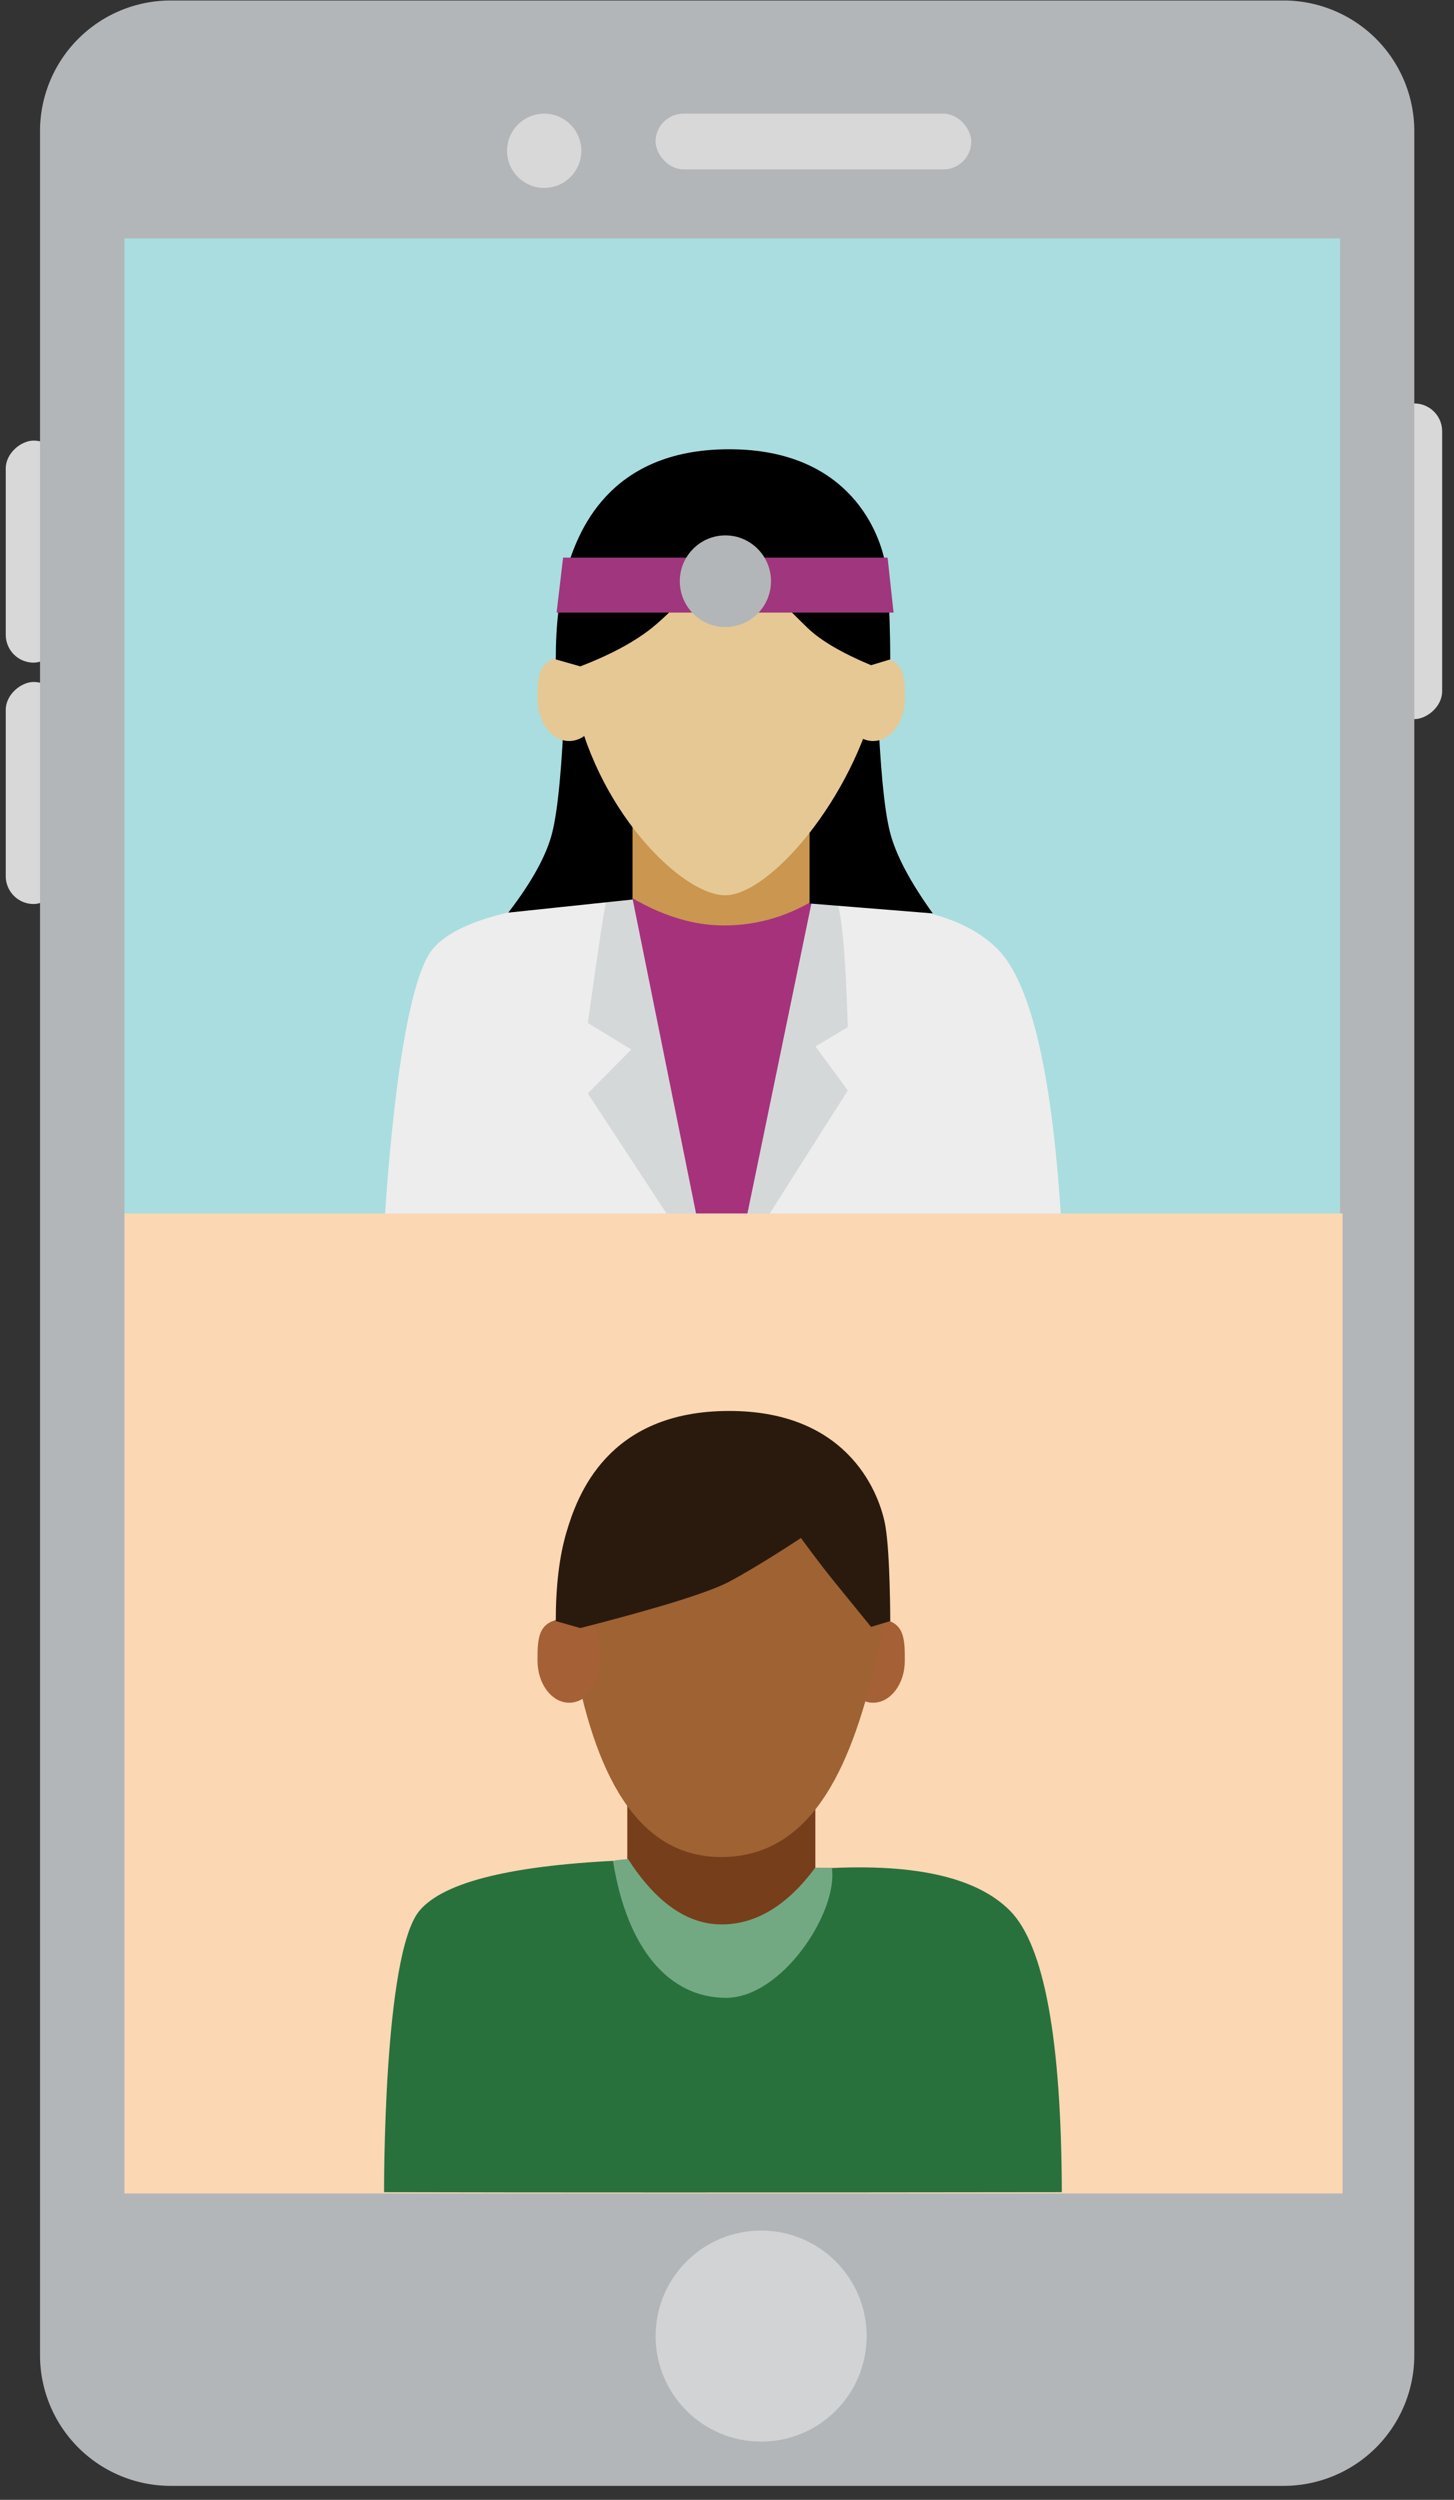 <svg xmlns="http://www.w3.org/2000/svg" width="89" height="153" viewBox="0 0 89 153">
    <rect x="0" y="0" width="89" height="153" fill="#333333" stroke="none"/>
    <g fill="none" fill-rule="evenodd">
      <rect width="19.321" height="3.41" x="76.909" y="32.649" fill="#D8D8D8" rx="1.705" transform="rotate(90 86.57 34.354)"/>
      <rect width="13.591" height="3.41" x="-4.739" y="32.057" fill="#D8D8D8" rx="1.705" transform="rotate(90 2.057 33.762)"/>
      <rect width="13.591" height="3.41" x="-4.739" y="46.83" fill="#D8D8D8" rx="1.705" transform="rotate(90 2.057 48.535)"/>
        <path fill="#B3B6B8" d="M10.45.03h68.12a8 8 0 0 1 8 8v136.114a8 8 0 0 1-8 8H10.45a8 8 0 0 1-8-8V8.03a8 8 0 0 1 8-8z"/>
        <path fill="#AADDDF" d="M7.617 14.592h74.41v119.354H7.617z"/>
        <path fill="#CA9650" d="M38.595 50.138h11.313v5.919l-5.656 2.892-5.657-2.892z"/>
        <path fill="#EDEDEE" d="M23.51 75.312s.744-14.554 2.977-17.226c1.488-1.782 5.478-2.815 11.967-3.098 2.357 1.619 4.289 2.467 5.798 2.547 1.508.079 3.29-.637 5.348-2.149 5.554-.308 9.375.592 11.462 2.7 2.088 2.107 3.398 7.85 3.931 17.226-17.978.024-31.806.024-41.483 0z"/>
        <path fill="#A6327C" d="M37.791 54.402l4.266 20.907h4.215l3.95-20.465c-1.836 1.198-3.806 1.798-5.908 1.798-2.103 0-4.277-.747-6.523-2.24z"/>
        <path fill="#D5D8D9" d="M38.426 53.554c-.736.574-1.166 1.063-1.29 1.468-.123.405-.508 2.935-1.156 7.59l2.662 1.62-2.662 2.69 5.5 8.39h1.336l-4.39-21.758zM49.916 54.088c.514.12.937.47 1.27 1.052.332.582.568 3.157.71 7.726l-1.98 1.181 1.98 2.69-5.471 8.627h-.901l4.392-21.276z"/>
        <path fill="#000000" d="M34.55 43.144l1.075 1.105 3.092 6.351v4.454l-7.604.802c1.445-1.88 2.34-3.51 2.687-4.889.346-1.379.596-3.987.75-7.823zM53.72 43.082l-1.076 1.105-3.092 6.351v4.759l7.544.606c-1.405-1.953-2.28-3.619-2.626-4.998-.347-1.379-.596-3.987-.75-7.823z"/>
        <path fill="#E6C894" d="M53.444 45.353c1.071 0 1.94-1.153 1.94-2.575 0-1.422 0-2.575-1.94-2.575s-1.94 1.153-1.94 2.575c0 1.422.868 2.575 1.94 2.575z"/>
        <path fill="#E6C894" d="M44.392 54.794c2.7 0 7.824-5.898 9.3-12.346 1.477-6.448 0-12.347-9.3-12.347-9.301 0-10.552 5.372-9.301 12.347 1.25 6.975 6.6 12.346 9.3 12.346z"/>
        <path fill="#E6C894" d="M34.842 45.353c1.071 0 1.94-1.153 1.94-2.575 0-1.422 0-2.575-1.94-2.575s-1.94 1.153-1.94 2.575c0 1.422.869 2.575 1.94 2.575z"/>
        <path fill="#000000" d="M34.019 40.358c0-2.151.218-3.963.653-5.435.654-2.209 2.484-7.427 9.962-7.427 7.477 0 9.264 5.298 9.562 7.046.297 1.75.297 5.816.297 5.816l-1.175.355c-1.775-.742-3.063-1.496-3.865-2.261-1.203-1.149-4.82-4.867-4.82-4.867s-3.137 3.587-4.756 4.867c-1.079.853-2.53 1.63-4.355 2.334l-1.503-.428z"/>
        <path fill="#9F367E" d="M34.467 34.128H54.33l.365 3.365H34.07z"/>
        <ellipse cx="44.402" cy="35.573" fill="#B3B6B8" rx="2.791" ry="2.805"/>
        <circle cx="46.589" cy="142.977" r="6.459" fill="#D1D3D4"/>
        <circle cx="33.311" cy="9.229" r="2.273" fill="#D8D8D8"/>
        <rect width="19.321" height="3.41" x="40.13" y="6.956" fill="#D8D8D8" rx="1.705"/>
        <path fill="#FBD7B4" d="M7.617 74.269h74.564v59.977H7.617z"/>
        <path fill="#773E1B" d="M38.396 108.997h11.512v5.672c-1.918 2.494-3.837 3.742-5.756 3.742s-3.837-1.248-5.756-3.742v-5.672z"/>
        <path fill="#28713D" d="M23.51 134.17s-.069-14.553 2.164-17.226c1.488-1.781 5.749-2.814 12.78-3.097 2.166 3.603 4.003 5.444 5.511 5.523 1.509.079 3.5-1.582 5.974-4.984 5.836-.402 9.797.45 11.885 2.558 2.088 2.108 3.144 7.85 3.17 17.226-17.98.024-31.807.024-41.484 0z"/>
        <path fill="#A56035" d="M53.444 104.212c1.071 0 1.94-1.153 1.94-2.575 0-1.422 0-2.575-1.94-2.575s-1.94 1.153-1.94 2.575c0 1.422.868 2.575 1.94 2.575z"/>
        <path fill="#9F6233" d="M44.392 113.653c5.517-.172 7.824-5.898 9.3-12.346.673-2.938.733-5.76-.28-7.964-1.212-2.634-3.956-4.383-9.02-4.383-9.301 0-10.552 5.372-9.301 12.347 1.25 6.974 3.783 12.518 9.3 12.346z"/>
        <path fill="#A56035" d="M34.842 104.212c1.071 0 1.94-1.153 1.94-2.575 0-1.422 0-2.575-1.94-2.575s-1.94 1.153-1.94 2.575c0 1.422.869 2.575 1.94 2.575z"/>
        <path fill="#2A1A0E" d="M34.019 99.216c0-2.15.218-3.962.653-5.435.654-2.208 2.484-7.426 9.962-7.426 7.477 0 9.264 5.297 9.562 7.046.297 1.749.297 5.815.297 5.815l-1.175.356-2.251-2.768c-1.012-1.245-2.04-2.675-2.04-2.675s-2.557 1.701-4.393 2.675c-1.225.65-4.262 1.596-9.112 2.84l-1.503-.428z"/>
        <path fill="#72A982" d="M38.442 113.78c-.617.048-.923.093-.916.135.86 5.4 3.446 8.346 6.893 8.36 3.447.015 6.883-5.244 6.501-7.942-.003-.018-.341-.027-1.015-.027-1.719 2.317-3.63 3.475-5.732 3.475-2.102 0-4.013-1.333-5.731-4z"/>
    </g>
</svg>
